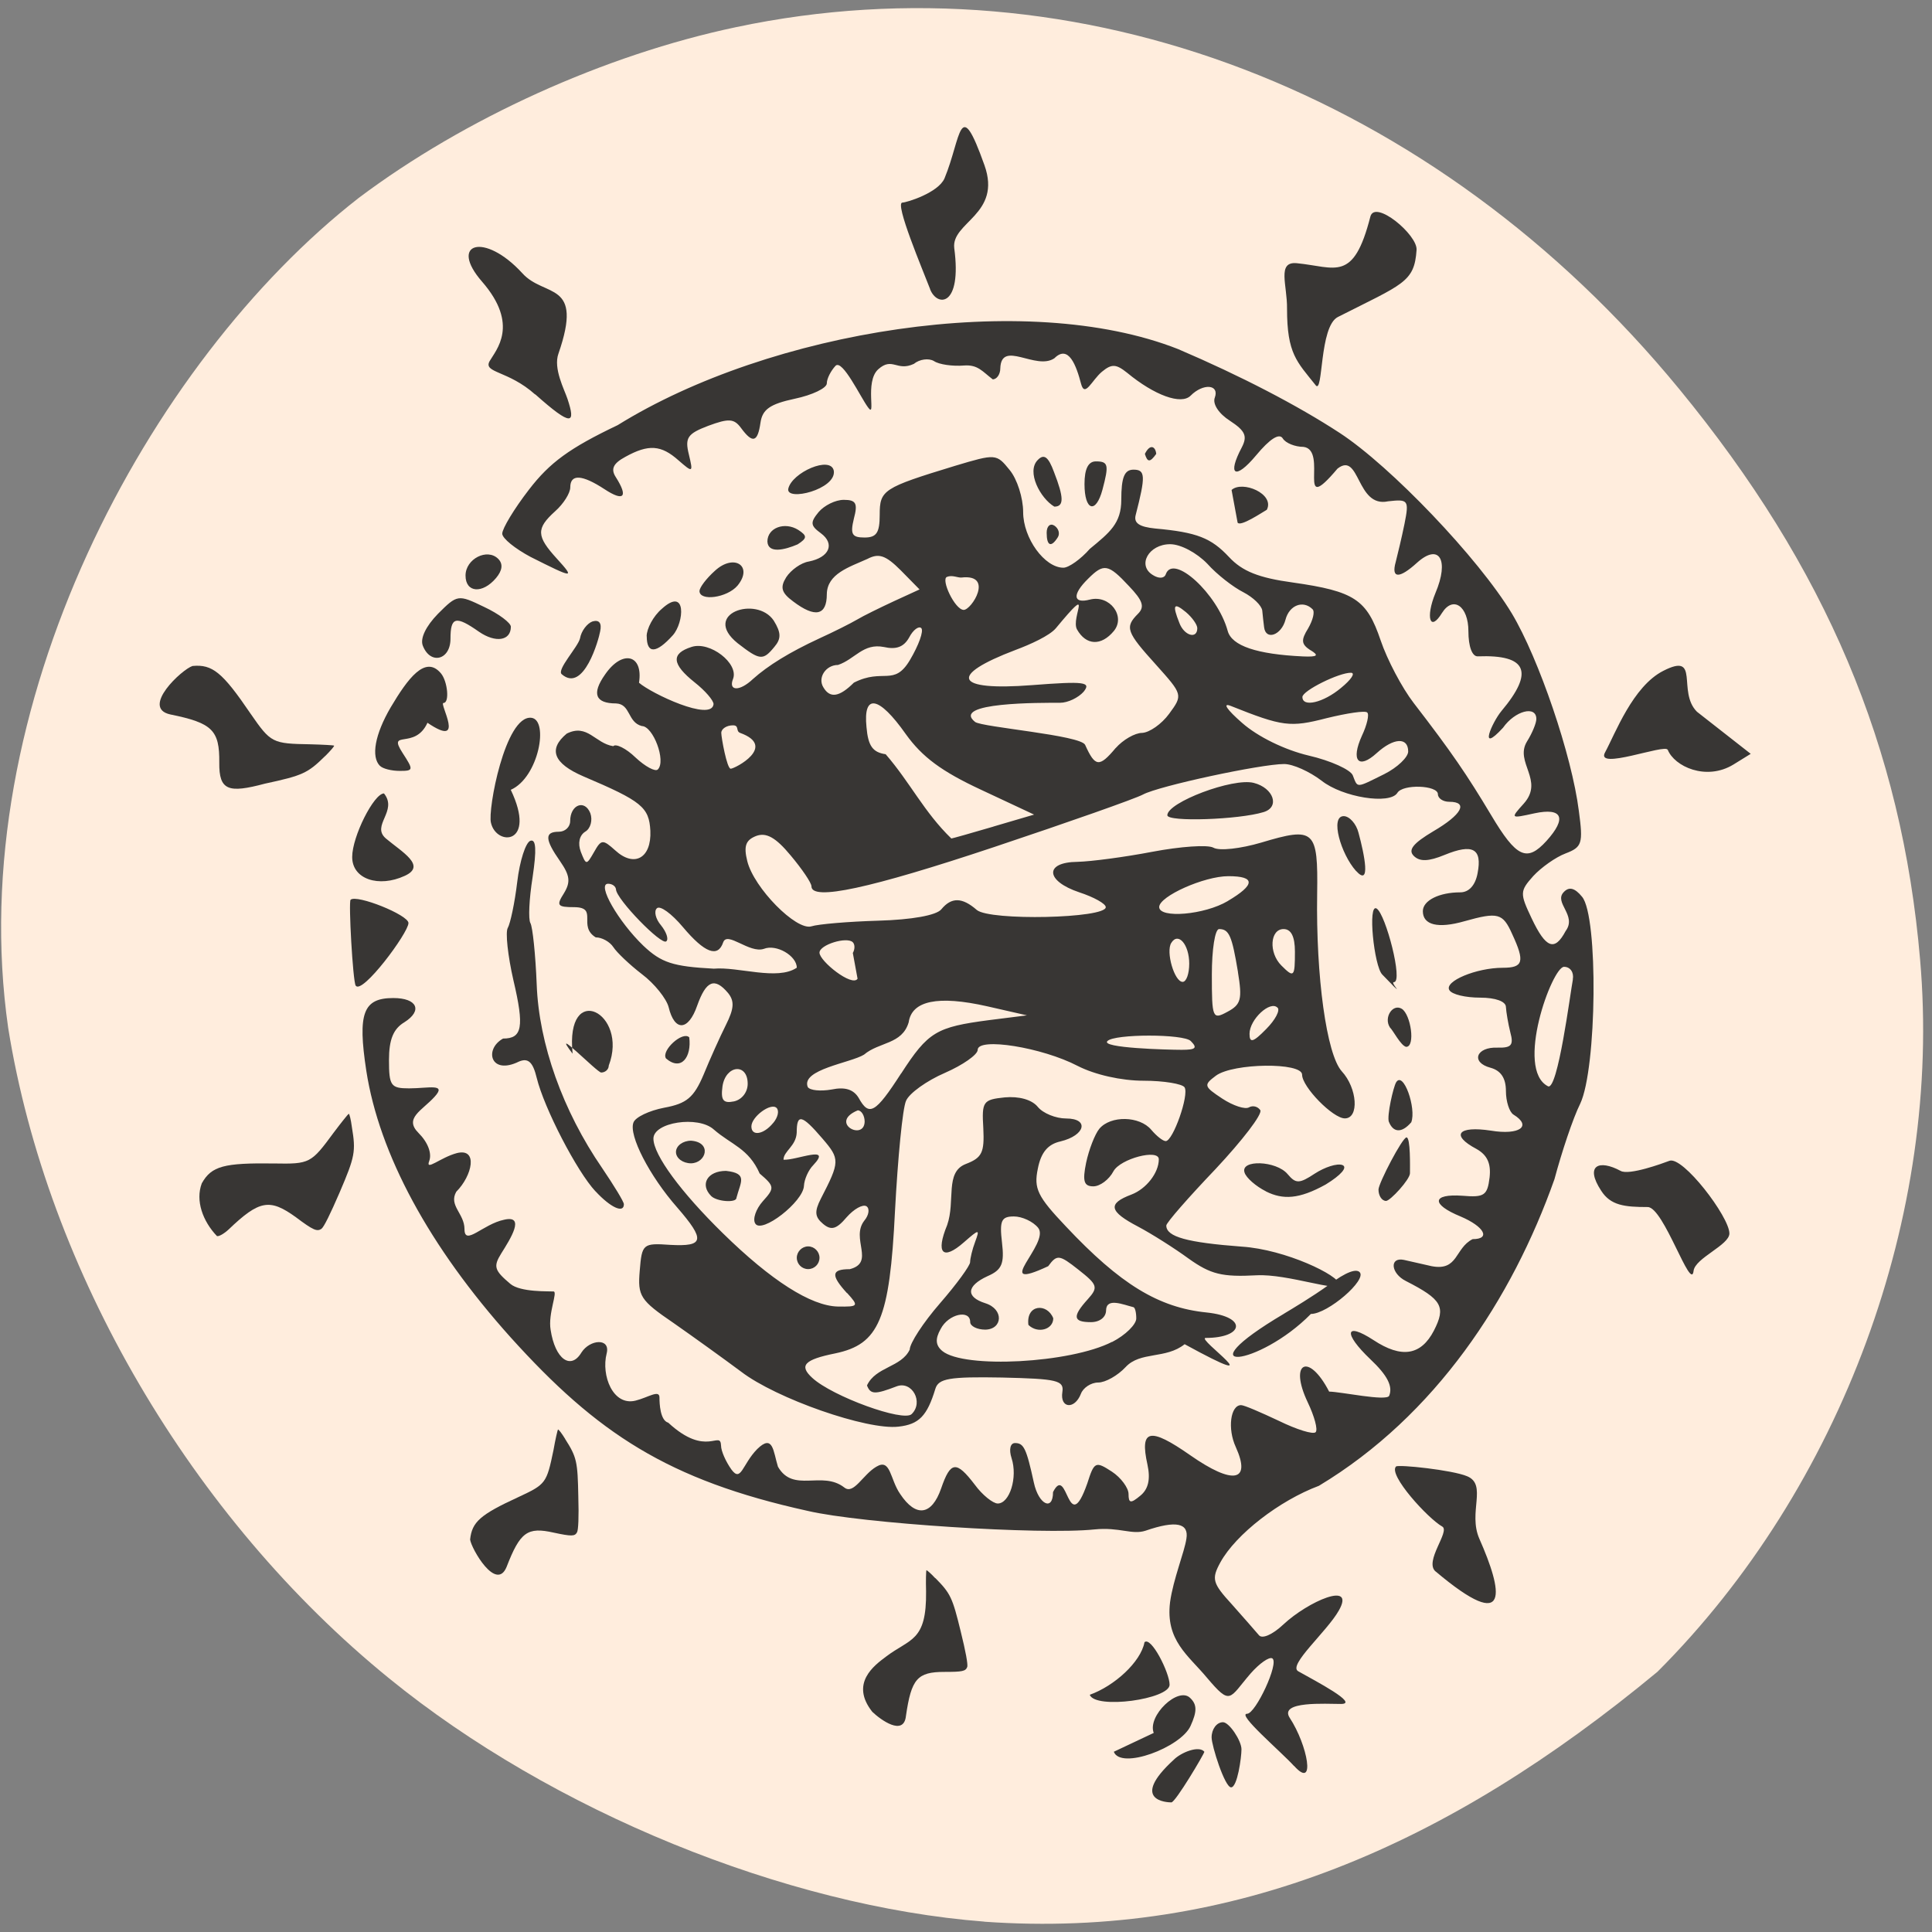 <svg xmlns="http://www.w3.org/2000/svg" viewBox="0 0 24 24"><rect x="0" y="0" width="24" height="24" fill="#808080" stroke="none"/><path d="m 12.227 23.871 c -2.473 -0.191 -5.371 -1.375 -7.391 -3.02 c -2.457 -1.996 -4.25 -5.063 -4.734 -8.08 c -0.574 -3.988 1.742 -8.277 4.355 -10.313 c 1.316 -0.988 3.055 -1.777 4.688 -2.121 c 4.246 -0.898 8.68 0.801 11.715 4.496 c 1.82 2.215 2.766 4.445 2.992 7.086 c 0.277 3.168 -0.977 6.563 -3.262 8.848 c -2.602 2.156 -5.273 3.324 -8.363 3.105" fill="#ffeddd"/><g fill="#383634"><path d="m 14.582 21.859 c 0.09 -0.09 0.313 -0.18 0.379 -0.098 c 0 0.023 -0.359 0.629 -0.41 0.629 c -0.051 0 -0.527 -0.02 0.031 -0.531 m 0.469 -0.277 c 0 -0.102 0.063 -0.188 0.141 -0.188 c 0.078 0 0.23 0.23 0.23 0.336 c 0 0.102 -0.051 0.473 -0.129 0.473 c -0.078 0 -0.242 -0.516 -0.242 -0.621 m -0.719 -0.055 c -0.082 -0.211 0.305 -0.582 0.453 -0.434 c 0.086 0.082 0.086 0.168 0.004 0.348 c -0.121 0.266 -0.867 0.547 -0.953 0.32 m 2.238 0.176 c -0.168 -0.184 -0.715 -0.648 -0.582 -0.648 c 0.105 0 0.402 -0.633 0.313 -0.688 c -0.039 -0.023 -0.16 0.063 -0.27 0.188 c -0.27 0.313 -0.242 0.406 -0.543 0.051 c -0.23 -0.277 -0.516 -0.461 -0.457 -0.938 c 0.039 -0.285 0.18 -0.625 0.203 -0.789 c 0.031 -0.191 -0.125 -0.23 -0.508 -0.098 c -0.168 0.055 -0.324 -0.047 -0.633 -0.016 c -0.668 0.07 -2.898 -0.074 -3.563 -0.23 c -1.738 -0.383 -2.617 -0.965 -3.691 -2.156 c -1.01 -1.125 -1.633 -2.277 -1.793 -3.313 c -0.109 -0.715 -0.039 -0.902 0.336 -0.902 c 0.297 0 0.367 0.156 0.137 0.301 c -0.137 0.082 -0.191 0.215 -0.191 0.469 c 0 0.32 0.023 0.352 0.25 0.352 c 0.238 0 0.473 -0.066 0.316 0.105 c -0.156 0.172 -0.383 0.266 -0.199 0.449 c 0.117 0.117 0.168 0.254 0.133 0.348 c -0.051 0.133 0.137 -0.043 0.344 -0.098 c 0.266 -0.066 0.191 0.281 -0.008 0.48 c -0.098 0.172 0.102 0.27 0.102 0.465 c 0 0.215 0.23 -0.063 0.492 -0.117 c 0.27 -0.063 0.078 0.238 -0.035 0.418 c -0.102 0.164 -0.086 0.211 0.113 0.379 c 0.125 0.105 0.477 0.09 0.535 0.094 c 0.059 0 -0.07 0.273 -0.035 0.477 c 0.055 0.363 0.25 0.504 0.383 0.281 c 0.105 -0.164 0.363 -0.184 0.313 0.012 c -0.07 0.273 0.078 0.656 0.359 0.586 c 0.156 -0.039 0.297 -0.141 0.297 -0.039 c 0 0.074 0.008 0.285 0.109 0.313 c 0.477 0.441 0.648 0.086 0.656 0.285 c 0 0.066 0.059 0.199 0.129 0.297 c 0.121 0.164 0.133 -0.063 0.32 -0.254 c 0.199 -0.195 0.199 0.031 0.258 0.219 c 0.191 0.332 0.547 0.043 0.824 0.258 c 0.117 0.094 0.23 -0.16 0.398 -0.258 c 0.18 -0.109 0.168 0.156 0.297 0.34 c 0.195 0.293 0.391 0.266 0.508 -0.07 c 0.117 -0.34 0.188 -0.348 0.418 -0.047 c 0.094 0.129 0.227 0.234 0.285 0.234 c 0.148 0 0.25 -0.324 0.172 -0.563 c -0.035 -0.109 -0.016 -0.188 0.043 -0.188 c 0.109 0 0.141 0.066 0.234 0.492 c 0.059 0.273 0.238 0.359 0.238 0.117 c 0.184 -0.363 0.18 0.59 0.426 -0.109 c 0.086 -0.27 0.102 -0.277 0.305 -0.145 c 0.113 0.074 0.207 0.203 0.207 0.277 c 0 0.117 0.027 0.121 0.145 0.023 c 0.102 -0.082 0.129 -0.207 0.09 -0.387 c -0.098 -0.441 0.027 -0.469 0.531 -0.117 c 0.531 0.371 0.762 0.332 0.566 -0.102 c -0.105 -0.227 -0.066 -0.52 0.066 -0.52 c 0.039 0 0.246 0.09 0.469 0.195 c 0.223 0.109 0.426 0.172 0.457 0.141 c 0.031 -0.031 -0.016 -0.199 -0.098 -0.371 c -0.238 -0.5 0.012 -0.625 0.266 -0.133 c 0.137 0 0.719 0.125 0.746 0.051 c 0.047 -0.117 -0.023 -0.254 -0.234 -0.453 c -0.34 -0.324 -0.316 -0.469 0.039 -0.238 c 0.348 0.23 0.59 0.191 0.75 -0.117 c 0.152 -0.297 0.102 -0.387 -0.348 -0.617 c -0.188 -0.094 -0.207 -0.301 -0.023 -0.262 c 0.051 0.012 0.207 0.047 0.344 0.078 c 0.332 0.063 0.285 -0.223 0.508 -0.336 c 0.23 0 0.145 -0.156 -0.148 -0.281 c -0.371 -0.152 -0.359 -0.285 0.023 -0.258 c 0.27 0.023 0.309 -0.004 0.336 -0.227 c 0.02 -0.176 -0.031 -0.281 -0.164 -0.355 c -0.324 -0.172 -0.227 -0.289 0.18 -0.227 c 0.355 0.059 0.516 -0.055 0.281 -0.199 c -0.051 -0.031 -0.094 -0.164 -0.094 -0.293 c 0 -0.16 -0.063 -0.254 -0.191 -0.289 c -0.25 -0.066 -0.18 -0.262 0.09 -0.25 c 0.168 0.004 0.199 -0.031 0.156 -0.188 c -0.027 -0.109 -0.051 -0.25 -0.055 -0.316 c 0 -0.07 -0.129 -0.117 -0.32 -0.117 c -0.18 0 -0.352 -0.039 -0.383 -0.094 c -0.066 -0.109 0.336 -0.277 0.664 -0.277 c 0.254 0 0.277 -0.074 0.117 -0.418 c -0.117 -0.262 -0.176 -0.277 -0.594 -0.16 c -0.328 0.094 -0.516 0.047 -0.516 -0.125 c 0 -0.133 0.203 -0.234 0.465 -0.234 c 0.109 0 0.188 -0.09 0.215 -0.238 c 0.059 -0.305 -0.059 -0.371 -0.41 -0.227 c -0.199 0.082 -0.309 0.086 -0.383 0.012 c -0.074 -0.074 -0.008 -0.156 0.242 -0.305 c 0.355 -0.207 0.441 -0.367 0.199 -0.367 c -0.078 0 -0.141 -0.043 -0.141 -0.094 c 0 -0.113 -0.438 -0.129 -0.504 -0.016 c -0.094 0.148 -0.68 0.055 -0.941 -0.152 c -0.148 -0.113 -0.355 -0.207 -0.465 -0.207 c -0.289 0 -1.559 0.273 -1.754 0.379 c -0.094 0.051 -0.926 0.344 -1.848 0.652 c -1.547 0.516 -2.27 0.672 -2.27 0.488 c 0 -0.043 -0.117 -0.215 -0.258 -0.383 c -0.188 -0.227 -0.305 -0.289 -0.43 -0.242 c -0.129 0.051 -0.156 0.125 -0.109 0.313 c 0.082 0.332 0.609 0.867 0.797 0.809 c 0.082 -0.027 0.457 -0.059 0.832 -0.07 c 0.414 -0.012 0.719 -0.066 0.781 -0.141 c 0.125 -0.152 0.258 -0.152 0.441 0.008 c 0.164 0.137 1.602 0.105 1.602 -0.035 c 0 -0.043 -0.148 -0.125 -0.328 -0.184 c -0.422 -0.141 -0.438 -0.375 -0.023 -0.379 c 0.168 -0.004 0.586 -0.059 0.93 -0.125 c 0.348 -0.066 0.688 -0.09 0.758 -0.051 c 0.074 0.043 0.34 0.012 0.594 -0.063 c 0.664 -0.199 0.707 -0.16 0.695 0.637 c -0.016 1.031 0.117 1.992 0.305 2.203 c 0.195 0.211 0.219 0.586 0.039 0.586 c -0.148 0 -0.531 -0.391 -0.531 -0.543 c 0 -0.156 -0.855 -0.145 -1.07 0.012 c -0.156 0.117 -0.152 0.133 0.078 0.285 c 0.137 0.09 0.285 0.137 0.332 0.109 c 0.047 -0.027 0.109 -0.012 0.141 0.035 c 0.027 0.051 -0.223 0.375 -0.555 0.73 c -0.336 0.352 -0.613 0.668 -0.613 0.703 c 0 0.141 0.262 0.211 0.938 0.262 c 0.543 0.035 1.211 0.359 1.211 0.469 c 0 0.105 -0.641 -0.133 -1.027 -0.113 c -0.43 0.023 -0.57 -0.012 -0.844 -0.207 c -0.176 -0.129 -0.461 -0.309 -0.629 -0.398 c -0.359 -0.188 -0.383 -0.285 -0.082 -0.398 c 0.184 -0.07 0.34 -0.27 0.34 -0.438 c 0 -0.133 -0.477 -0.008 -0.563 0.148 c -0.055 0.105 -0.168 0.188 -0.25 0.188 c -0.117 0 -0.137 -0.063 -0.09 -0.293 c 0.035 -0.164 0.109 -0.355 0.164 -0.422 c 0.141 -0.168 0.5 -0.16 0.645 0.012 c 0.066 0.078 0.145 0.141 0.18 0.141 c 0.09 0 0.293 -0.574 0.234 -0.668 c -0.027 -0.043 -0.258 -0.082 -0.508 -0.082 c -0.277 0 -0.605 -0.074 -0.82 -0.184 c -0.441 -0.23 -1.242 -0.359 -1.242 -0.199 c 0 0.059 -0.184 0.188 -0.406 0.285 c -0.227 0.098 -0.445 0.254 -0.484 0.348 c -0.043 0.094 -0.102 0.711 -0.137 1.367 c -0.066 1.352 -0.199 1.656 -0.742 1.77 c -0.387 0.078 -0.453 0.152 -0.285 0.305 c 0.25 0.23 1.133 0.551 1.234 0.449 c 0.152 -0.148 0.004 -0.418 -0.188 -0.344 c -0.266 0.102 -0.324 0.102 -0.367 -0.012 c 0.109 -0.234 0.426 -0.223 0.531 -0.445 c 0 -0.078 0.168 -0.336 0.375 -0.574 c 0.207 -0.238 0.375 -0.469 0.375 -0.512 c 0 -0.043 0.027 -0.16 0.063 -0.254 c 0.059 -0.16 0.051 -0.16 -0.141 0.008 c -0.262 0.23 -0.352 0.137 -0.207 -0.215 c 0.105 -0.301 -0.031 -0.656 0.23 -0.758 c 0.203 -0.078 0.234 -0.141 0.219 -0.445 c -0.02 -0.332 -0.004 -0.355 0.266 -0.383 c 0.176 -0.016 0.336 0.027 0.41 0.117 c 0.066 0.082 0.227 0.145 0.352 0.145 c 0.293 0 0.238 0.211 -0.07 0.285 c -0.156 0.035 -0.242 0.137 -0.281 0.34 c -0.051 0.246 -0.004 0.344 0.348 0.715 c 0.676 0.719 1.152 1.01 1.75 1.07 c 0.516 0.055 0.457 0.316 -0.012 0.316 c -0.133 0 0.902 0.715 -0.262 0.078 c -0.234 0.188 -0.551 0.086 -0.734 0.285 c -0.098 0.105 -0.25 0.191 -0.34 0.191 c -0.09 0 -0.188 0.066 -0.215 0.141 c -0.078 0.199 -0.262 0.18 -0.23 -0.023 c 0.023 -0.145 -0.066 -0.164 -0.75 -0.18 c -0.656 -0.012 -0.789 0.012 -0.828 0.141 c -0.102 0.336 -0.203 0.441 -0.457 0.469 c -0.387 0.047 -1.52 -0.348 -1.957 -0.684 c -0.215 -0.16 -0.59 -0.43 -0.836 -0.602 c -0.418 -0.285 -0.449 -0.336 -0.422 -0.652 c 0.027 -0.332 0.039 -0.344 0.379 -0.32 c 0.422 0.023 0.438 -0.059 0.086 -0.465 c -0.344 -0.391 -0.605 -0.898 -0.543 -1.055 c 0.023 -0.066 0.195 -0.148 0.383 -0.184 c 0.277 -0.051 0.367 -0.125 0.488 -0.41 c 0.078 -0.191 0.203 -0.469 0.277 -0.617 c 0.102 -0.203 0.109 -0.297 0.027 -0.398 c -0.168 -0.199 -0.273 -0.152 -0.383 0.156 c -0.109 0.316 -0.281 0.328 -0.355 0.02 c -0.027 -0.105 -0.176 -0.293 -0.332 -0.41 c -0.152 -0.117 -0.313 -0.27 -0.355 -0.336 c -0.043 -0.066 -0.141 -0.121 -0.219 -0.121 c -0.227 -0.141 0.035 -0.371 -0.262 -0.375 c -0.215 0 -0.23 -0.02 -0.133 -0.172 c 0.086 -0.141 0.074 -0.223 -0.047 -0.398 c -0.191 -0.273 -0.195 -0.367 -0.016 -0.367 c 0.078 0 0.141 -0.059 0.141 -0.133 c 0 -0.203 0.18 -0.273 0.25 -0.098 c 0.031 0.086 0.004 0.191 -0.063 0.23 c -0.074 0.047 -0.094 0.145 -0.055 0.25 c 0.066 0.168 0.07 0.168 0.164 0.004 c 0.09 -0.16 0.109 -0.16 0.262 -0.023 c 0.238 0.219 0.453 0.098 0.438 -0.242 c -0.016 -0.293 -0.105 -0.367 -0.832 -0.676 c -0.371 -0.16 -0.441 -0.336 -0.207 -0.531 c 0.258 -0.129 0.352 0.121 0.578 0.156 c 0.031 -0.035 0.16 0.027 0.277 0.141 c 0.121 0.113 0.246 0.18 0.277 0.148 c 0.105 -0.105 -0.059 -0.539 -0.199 -0.539 c -0.18 -0.047 -0.137 -0.273 -0.32 -0.281 c -0.258 0 -0.305 -0.121 -0.137 -0.359 c 0.215 -0.313 0.477 -0.25 0.422 0.102 c 0.152 0.133 0.902 0.488 0.926 0.266 c 0 -0.047 -0.105 -0.168 -0.234 -0.27 c -0.285 -0.227 -0.297 -0.359 -0.039 -0.441 c 0.227 -0.074 0.586 0.203 0.516 0.395 c -0.063 0.156 0.082 0.16 0.246 0.004 c 0.188 -0.168 0.453 -0.332 0.824 -0.504 c 0.18 -0.082 0.391 -0.188 0.469 -0.234 c 0.078 -0.047 0.285 -0.148 0.461 -0.23 l 0.316 -0.145 l -0.234 -0.238 c -0.188 -0.188 -0.273 -0.215 -0.414 -0.141 c -0.227 0.102 -0.5 0.184 -0.504 0.438 c 0 0.266 -0.145 0.297 -0.418 0.09 c -0.148 -0.109 -0.164 -0.176 -0.086 -0.301 c 0.059 -0.09 0.184 -0.18 0.281 -0.195 c 0.254 -0.051 0.328 -0.219 0.148 -0.352 c -0.129 -0.094 -0.133 -0.133 -0.027 -0.262 c 0.07 -0.082 0.207 -0.152 0.313 -0.152 c 0.152 0 0.176 0.043 0.125 0.234 c -0.047 0.195 -0.023 0.234 0.133 0.234 c 0.148 0 0.188 -0.059 0.188 -0.281 c 0 -0.309 0.039 -0.336 0.934 -0.609 c 0.508 -0.152 0.516 -0.152 0.68 0.051 c 0.094 0.113 0.168 0.348 0.168 0.523 c 0 0.324 0.266 0.691 0.5 0.691 c 0.066 0 0.215 -0.105 0.328 -0.234 c 0.246 -0.203 0.391 -0.316 0.391 -0.609 c 0 -0.281 0.039 -0.375 0.152 -0.375 c 0.148 0 0.152 0.078 0.027 0.563 c -0.027 0.102 0.047 0.148 0.242 0.168 c 0.52 0.047 0.695 0.117 0.918 0.355 c 0.164 0.176 0.367 0.258 0.793 0.316 c 0.766 0.109 0.918 0.211 1.09 0.719 c 0.082 0.242 0.266 0.59 0.41 0.777 c 0.473 0.613 0.664 0.895 0.961 1.391 c 0.316 0.531 0.445 0.59 0.688 0.324 c 0.258 -0.285 0.199 -0.418 -0.148 -0.344 c -0.301 0.066 -0.301 0.066 -0.133 -0.121 c 0.258 -0.289 -0.117 -0.512 0.039 -0.77 c 0.066 -0.105 0.117 -0.23 0.117 -0.281 c 0 -0.172 -0.266 -0.102 -0.414 0.109 c -0.313 0.34 -0.137 -0.066 -0.02 -0.207 c 0.41 -0.488 0.32 -0.703 -0.293 -0.68 c -0.07 0.004 -0.117 -0.121 -0.117 -0.312 c 0 -0.313 -0.191 -0.445 -0.328 -0.227 c -0.148 0.242 -0.207 0.059 -0.082 -0.246 c 0.176 -0.414 0.047 -0.625 -0.227 -0.379 c -0.223 0.203 -0.324 0.199 -0.266 -0.008 c 0.023 -0.09 0.074 -0.301 0.109 -0.473 c 0.059 -0.297 0.047 -0.309 -0.203 -0.281 c -0.398 0.086 -0.348 -0.625 -0.629 -0.406 c -0.527 0.625 -0.109 -0.23 -0.422 -0.27 c -0.105 0 -0.223 -0.047 -0.258 -0.105 c -0.043 -0.07 -0.16 0.004 -0.332 0.211 c -0.258 0.309 -0.363 0.25 -0.176 -0.102 c 0.07 -0.137 0.043 -0.203 -0.148 -0.328 c -0.141 -0.09 -0.219 -0.211 -0.188 -0.289 c 0.059 -0.164 -0.145 -0.18 -0.301 -0.023 c -0.117 0.117 -0.449 -0.004 -0.789 -0.285 c -0.137 -0.109 -0.191 -0.113 -0.313 -0.012 c -0.125 0.105 -0.211 0.324 -0.258 0.152 c -0.059 -0.227 -0.156 -0.496 -0.332 -0.32 c -0.23 0.156 -0.66 -0.234 -0.672 0.125 c 0 0.074 -0.043 0.137 -0.094 0.137 c -0.129 -0.098 -0.184 -0.184 -0.355 -0.172 c -0.141 0.012 -0.313 -0.012 -0.375 -0.055 c -0.066 -0.039 -0.18 -0.023 -0.25 0.035 c -0.211 0.098 -0.266 -0.09 -0.441 0.066 c -0.176 0.156 -0.02 0.625 -0.129 0.473 c -0.09 -0.121 -0.316 -0.598 -0.402 -0.516 c -0.059 0.063 -0.109 0.16 -0.109 0.219 c 0 0.059 -0.18 0.145 -0.398 0.191 c -0.309 0.066 -0.402 0.133 -0.426 0.297 c -0.035 0.246 -0.098 0.262 -0.242 0.066 c -0.086 -0.117 -0.152 -0.121 -0.406 -0.027 c -0.258 0.098 -0.293 0.148 -0.242 0.355 c 0.055 0.23 0.051 0.23 -0.129 0.074 c -0.215 -0.191 -0.371 -0.203 -0.66 -0.043 c -0.152 0.082 -0.184 0.152 -0.117 0.254 c 0.156 0.246 0.098 0.305 -0.141 0.148 c -0.281 -0.184 -0.426 -0.191 -0.426 -0.023 c 0 0.07 -0.082 0.203 -0.188 0.297 c -0.238 0.215 -0.234 0.309 0.023 0.59 c 0.227 0.25 0.207 0.246 -0.328 -0.023 c -0.191 -0.102 -0.352 -0.23 -0.352 -0.289 c 0 -0.063 0.148 -0.309 0.332 -0.547 c 0.258 -0.336 0.504 -0.516 1.102 -0.801 c 1.895 -1.176 5.074 -1.688 6.961 -0.945 c 0.777 0.332 1.484 0.699 2.01 1.043 c 0.633 0.414 1.723 1.555 2.137 2.242 c 0.336 0.562 0.746 1.766 0.832 2.453 c 0.055 0.406 0.039 0.449 -0.164 0.527 c -0.125 0.047 -0.305 0.176 -0.402 0.281 c -0.168 0.188 -0.168 0.215 -0.02 0.527 c 0.176 0.371 0.285 0.414 0.422 0.156 c 0.145 -0.195 -0.152 -0.352 -0.023 -0.484 c 0.066 -0.07 0.137 -0.051 0.227 0.059 c 0.203 0.242 0.184 2.133 -0.023 2.57 c -0.09 0.18 -0.23 0.602 -0.32 0.938 c -0.527 1.488 -1.477 2.937 -2.926 3.809 c -0.492 0.184 -1.031 0.602 -1.223 0.949 c -0.113 0.207 -0.102 0.258 0.141 0.523 c 0.145 0.164 0.297 0.336 0.336 0.383 c 0.039 0.051 0.168 -0.004 0.305 -0.133 c 0.305 -0.285 0.902 -0.547 0.688 -0.172 c -0.148 0.262 -0.637 0.68 -0.504 0.754 c 0.215 0.121 0.762 0.406 0.531 0.406 c -0.188 0 -0.773 -0.039 -0.637 0.172 c 0.223 0.34 0.328 0.902 0.055 0.598 m -2.262 -5.266 c 0.168 -0.086 0.301 -0.219 0.301 -0.293 c 0 -0.078 -0.016 -0.141 -0.039 -0.141 c -0.125 -0.031 -0.332 -0.121 -0.336 0.039 c 0 0.086 -0.078 0.148 -0.188 0.148 c -0.223 0 -0.234 -0.07 -0.039 -0.285 c 0.133 -0.148 0.121 -0.18 -0.117 -0.367 c -0.238 -0.188 -0.266 -0.191 -0.375 -0.043 c -0.73 0.34 0.031 -0.285 -0.125 -0.477 c -0.063 -0.078 -0.199 -0.141 -0.301 -0.141 c -0.156 0 -0.18 0.051 -0.148 0.324 c 0.031 0.262 0 0.34 -0.18 0.418 c -0.262 0.121 -0.273 0.258 -0.027 0.336 c 0.234 0.074 0.215 0.324 0 0.328 c -0.102 0 -0.188 -0.043 -0.188 -0.094 c 0 -0.16 -0.27 -0.102 -0.367 0.086 c -0.07 0.125 -0.063 0.203 0.02 0.273 c 0.27 0.223 1.594 0.152 2.109 -0.113 m -1.039 -0.211 c -0.031 -0.258 0.234 -0.273 0.309 -0.082 c 0 0.141 -0.195 0.195 -0.309 0.082 m -2.254 -0.395 c -0.203 -0.223 -0.195 -0.297 0.035 -0.297 c 0.32 -0.082 0.008 -0.379 0.18 -0.602 c 0.059 -0.07 0.07 -0.152 0.027 -0.18 c -0.047 -0.027 -0.156 0.035 -0.246 0.137 c -0.125 0.148 -0.191 0.168 -0.293 0.082 c -0.102 -0.086 -0.109 -0.152 -0.027 -0.313 c 0.238 -0.461 0.238 -0.492 0.02 -0.746 c -0.258 -0.301 -0.32 -0.313 -0.32 -0.074 c -0.008 0.168 -0.164 0.23 -0.164 0.336 c 0.152 0.012 0.613 -0.191 0.371 0.066 c -0.063 0.063 -0.113 0.18 -0.117 0.258 c -0.008 0.199 -0.527 0.602 -0.605 0.469 c -0.035 -0.055 0.008 -0.18 0.094 -0.277 c 0.148 -0.164 0.148 -0.184 -0.039 -0.344 c -0.137 -0.313 -0.355 -0.359 -0.57 -0.547 c -0.195 -0.176 -0.75 -0.09 -0.75 0.113 c 0 0.203 0.344 0.668 0.863 1.176 c 0.602 0.59 1.094 0.902 1.426 0.91 c 0.258 0.004 0.266 -0.004 0.117 -0.168 m -0.625 -0.438 c 0 -0.074 0.063 -0.141 0.141 -0.141 c 0.078 0 0.141 0.066 0.141 0.141 c 0 0.078 -0.063 0.141 -0.141 0.141 c -0.078 0 -0.141 -0.063 -0.141 -0.141 m -1.063 -0.766 c -0.145 -0.145 -0.047 -0.313 0.184 -0.313 c 0.277 0.031 0.18 0.137 0.129 0.336 c 0 0.063 -0.242 0.047 -0.313 -0.023 m -0.438 -0.547 c 0 -0.078 0.086 -0.141 0.188 -0.141 c 0.262 0.02 0.188 0.277 0 0.281 c -0.102 0 -0.188 -0.063 -0.188 -0.141 m 1.207 -0.359 c 0.059 -0.07 0.078 -0.152 0.043 -0.188 c -0.07 -0.07 -0.313 0.109 -0.313 0.23 c 0 0.125 0.152 0.102 0.27 -0.043 m 1.137 -0.016 c 0 -0.074 -0.039 -0.141 -0.086 -0.141 c -0.363 0.152 0.078 0.387 0.086 0.141 m 0.453 -0.598 c 0.336 -0.52 0.438 -0.578 1.094 -0.664 l 0.469 -0.059 l -0.496 -0.113 c -0.609 -0.137 -0.934 -0.07 -0.973 0.199 c -0.082 0.277 -0.367 0.242 -0.555 0.402 c -0.164 0.102 -0.785 0.184 -0.699 0.402 c 0.027 0.043 0.16 0.055 0.297 0.031 c 0.168 -0.035 0.273 0 0.336 0.105 c 0.129 0.234 0.207 0.191 0.527 -0.305 m -1.906 0.129 c 0 -0.262 -0.273 -0.234 -0.313 0.031 c -0.023 0.172 0.008 0.215 0.141 0.188 c 0.098 -0.02 0.172 -0.113 0.172 -0.219 m 5.504 -0.531 c -0.086 -0.09 -0.949 -0.09 -1.035 0 c -0.09 0.086 0.746 0.109 0.922 0.109 c 0.176 0 0.199 -0.023 0.113 -0.109 m 1.078 -0.414 c -0.09 -0.094 -0.348 0.145 -0.348 0.324 c 0 0.117 0.043 0.109 0.207 -0.059 c 0.113 -0.113 0.176 -0.234 0.141 -0.266 m -0.492 -0.445 c -0.074 -0.445 -0.109 -0.531 -0.234 -0.531 c -0.051 0 -0.09 0.254 -0.09 0.566 c 0 0.543 0.008 0.563 0.195 0.461 c 0.168 -0.09 0.184 -0.156 0.129 -0.492 m 4.16 0.09 c 0.016 -0.086 -0.031 -0.156 -0.109 -0.156 c -0.148 0 -0.613 1.273 -0.199 1.484 c 0.121 0.059 0.277 -1.16 0.309 -1.328 m -4.766 -0.195 c 0 -0.238 -0.137 -0.398 -0.223 -0.258 c -0.07 0.109 0.039 0.484 0.141 0.484 c 0.047 0 0.082 -0.102 0.082 -0.227 m -4.875 0.051 c 0 -0.148 -0.254 -0.297 -0.41 -0.234 c -0.18 0.059 -0.453 -0.223 -0.504 -0.082 c -0.066 0.195 -0.23 0.133 -0.5 -0.188 c -0.141 -0.168 -0.285 -0.273 -0.324 -0.234 c -0.039 0.035 -0.016 0.133 0.051 0.211 c 0.066 0.082 0.098 0.172 0.066 0.199 c -0.055 0.059 -0.621 -0.523 -0.625 -0.645 c -0.004 -0.039 -0.047 -0.07 -0.098 -0.07 c -0.145 0 0.129 0.473 0.438 0.77 c 0.223 0.211 0.367 0.258 0.875 0.285 c 0.305 -0.027 0.789 0.152 1.031 -0.012 m 6.188 -0.199 c 0 -0.188 -0.047 -0.281 -0.141 -0.281 c -0.168 0 -0.188 0.293 -0.027 0.453 c 0.156 0.156 0.168 0.145 0.168 -0.172 m -5.492 0.016 c 0.027 -0.047 0.027 -0.105 0 -0.133 c -0.074 -0.074 -0.414 0.031 -0.414 0.129 c 0 0.105 0.406 0.43 0.473 0.324 m 4.598 -0.965 c 0.344 -0.203 0.348 -0.309 0.008 -0.309 c -0.301 0 -0.859 0.25 -0.859 0.383 c 0 0.145 0.563 0.098 0.852 -0.074 m -2.91 -0.926 l 0.504 -0.148 l -0.66 -0.309 c -0.488 -0.227 -0.73 -0.406 -0.934 -0.691 c -0.336 -0.477 -0.531 -0.508 -0.488 -0.086 c 0.02 0.234 0.078 0.313 0.238 0.336 c 0.305 0.352 0.477 0.719 0.816 1.047 c 0.008 0 0.246 -0.066 0.523 -0.148 m 4.855 -0.652 c 0.164 -0.082 0.297 -0.211 0.297 -0.281 c 0 -0.18 -0.18 -0.172 -0.391 0.02 c -0.227 0.207 -0.324 0.094 -0.184 -0.215 c 0.063 -0.133 0.094 -0.266 0.066 -0.289 c -0.023 -0.027 -0.25 0.008 -0.504 0.07 c -0.453 0.117 -0.547 0.105 -1.191 -0.152 c -0.109 -0.043 -0.047 0.047 0.141 0.211 c 0.195 0.172 0.531 0.336 0.828 0.406 c 0.273 0.063 0.52 0.176 0.547 0.246 c 0.063 0.16 0.035 0.16 0.391 -0.016 m -3.336 -0.324 c 0.09 -0.102 0.238 -0.188 0.328 -0.188 c 0.09 -0.004 0.242 -0.109 0.336 -0.238 c 0.172 -0.234 0.168 -0.238 -0.164 -0.609 c -0.367 -0.406 -0.391 -0.465 -0.223 -0.633 c 0.086 -0.086 0.059 -0.164 -0.113 -0.344 c -0.258 -0.277 -0.313 -0.285 -0.508 -0.09 c -0.199 0.195 -0.188 0.313 0.023 0.258 c 0.246 -0.063 0.449 0.207 0.297 0.391 c -0.156 0.188 -0.344 0.18 -0.457 -0.02 c -0.082 -0.148 0.227 -0.605 -0.262 -0.016 c -0.078 0.094 -0.32 0.203 -0.5 0.27 c -0.844 0.32 -0.758 0.512 0.199 0.438 c 0.66 -0.051 0.742 -0.039 0.645 0.082 c -0.066 0.074 -0.195 0.137 -0.293 0.137 c -0.234 0 -1.363 -0.008 -1.055 0.238 c 0.09 0.066 1.313 0.164 1.367 0.285 c 0.125 0.277 0.176 0.281 0.379 0.039 m -4.664 -0.188 c -0.059 -0.02 -0.008 -0.094 -0.09 -0.094 c -0.078 0 -0.145 0.043 -0.145 0.094 c 0 0.055 0.07 0.445 0.117 0.445 c 0.051 0 0.582 -0.277 0.117 -0.445 m 7.465 -0.559 c 0.125 -0.102 0.18 -0.184 0.125 -0.188 c -0.148 -0.004 -0.605 0.223 -0.605 0.301 c 0 0.133 0.262 0.07 0.48 -0.113 m -6.05 -0.066 c 0.363 -0.184 0.496 0.055 0.695 -0.281 c 0.109 -0.184 0.172 -0.359 0.141 -0.395 c -0.031 -0.031 -0.102 0.02 -0.152 0.117 c -0.066 0.117 -0.16 0.152 -0.313 0.117 c -0.258 -0.051 -0.359 0.152 -0.57 0.223 c -0.152 0 -0.258 0.16 -0.18 0.281 c 0.082 0.137 0.199 0.117 0.379 -0.063 m 5.668 -0.402 c -0.113 -0.074 -0.117 -0.125 -0.027 -0.27 c 0.059 -0.102 0.086 -0.207 0.055 -0.238 c -0.117 -0.117 -0.289 -0.051 -0.336 0.129 c -0.051 0.195 -0.246 0.262 -0.266 0.094 c -0.008 -0.051 -0.016 -0.145 -0.023 -0.207 c -0.008 -0.063 -0.113 -0.164 -0.234 -0.227 c -0.125 -0.063 -0.328 -0.219 -0.449 -0.355 c -0.129 -0.133 -0.328 -0.242 -0.461 -0.242 c -0.266 0 -0.414 0.262 -0.215 0.383 c 0.074 0.047 0.141 0.043 0.16 -0.008 c 0.09 -0.266 0.645 0.242 0.77 0.703 c 0.051 0.184 0.359 0.289 0.934 0.316 c 0.184 0.008 0.203 -0.012 0.094 -0.078 m -1.406 -0.273 c 0 -0.043 -0.063 -0.133 -0.141 -0.199 c -0.152 -0.125 -0.172 -0.094 -0.082 0.133 c 0.059 0.16 0.223 0.207 0.223 0.066 m -2.93 -0.629 c -0.047 0.004 -0.113 -0.035 -0.18 -0.008 c -0.078 0.031 0.098 0.406 0.207 0.41 c 0.098 0.004 0.383 -0.449 -0.027 -0.402 m 2.273 13.227 c 0.082 -0.082 0.313 0.379 0.313 0.527 c 0 0.18 -0.922 0.309 -0.992 0.125 c 0.305 -0.109 0.633 -0.406 0.68 -0.652 m 3.617 -0.879 c -0.148 -0.125 0.184 -0.5 0.082 -0.559 c -0.176 -0.098 -0.676 -0.645 -0.574 -0.746 c 0.027 -0.027 0.699 0.043 0.883 0.121 c 0.254 0.105 0.008 0.449 0.152 0.777 c 0.285 0.645 0.402 1.203 -0.543 0.406 m -1.883 -3.203 c 0.105 -0.063 0.352 -0.211 0.543 -0.348 c 0.242 -0.184 0.355 -0.207 0.395 -0.168 c 0.098 0.094 -0.395 0.52 -0.605 0.52 c -0.648 0.66 -1.625 0.762 -0.332 -0.004 m 5.086 -0.531 c -0.031 0.27 -0.371 -0.793 -0.57 -0.793 c -0.289 0 -0.461 -0.02 -0.578 -0.203 c -0.207 -0.316 -0.027 -0.391 0.242 -0.246 c 0.105 0.059 0.523 -0.094 0.605 -0.125 c 0.164 -0.066 0.746 0.695 0.746 0.902 c 0 0.145 -0.426 0.305 -0.445 0.465 m -13.641 -0.988 c -0.23 -0.246 -0.637 -1.031 -0.73 -1.41 c -0.047 -0.195 -0.105 -0.25 -0.219 -0.203 c -0.355 0.176 -0.438 -0.152 -0.199 -0.285 c 0.238 0 0.266 -0.141 0.129 -0.723 c -0.07 -0.305 -0.102 -0.602 -0.07 -0.652 c 0.031 -0.055 0.086 -0.309 0.117 -0.57 c 0.031 -0.262 0.105 -0.492 0.164 -0.512 c 0.07 -0.023 0.078 0.109 0.027 0.453 c -0.043 0.27 -0.055 0.523 -0.027 0.57 c 0.027 0.047 0.063 0.387 0.078 0.762 c 0.027 0.738 0.324 1.57 0.813 2.281 c 0.148 0.219 0.27 0.418 0.27 0.449 c 0 0.117 -0.164 0.043 -0.352 -0.16 m 8.328 0 c -0.125 -0.063 -0.246 -0.168 -0.266 -0.234 c -0.055 -0.164 0.395 -0.148 0.535 0.02 c 0.102 0.121 0.145 0.121 0.34 -0.008 c 0.121 -0.078 0.273 -0.129 0.34 -0.105 c 0.07 0.027 -0.016 0.125 -0.207 0.242 c -0.332 0.184 -0.531 0.191 -0.742 0.086 m 1.398 -0.023 c 0 -0.078 0.297 -0.648 0.348 -0.648 c 0.051 0 0.043 0.367 0.043 0.445 c 0 0.078 -0.246 0.344 -0.297 0.344 c -0.051 0 -0.094 -0.063 -0.094 -0.141 m 0.129 -0.84 c -0.027 -0.074 0.055 -0.434 0.09 -0.492 c 0.09 -0.148 0.254 0.324 0.188 0.496 c -0.125 0.145 -0.227 0.121 -0.277 -0.004 m -10.141 -0.848 c -0.094 -0.914 0.699 -0.508 0.449 0.148 c 0 0.047 -0.043 0.086 -0.094 0.086 c -0.051 0 -0.648 -0.617 -0.355 -0.234 m 1.16 0.059 c -0.063 -0.098 0.207 -0.344 0.289 -0.262 c 0.031 0.242 -0.098 0.426 -0.289 0.262 m 8.992 -0.387 c -0.078 -0.121 0.035 -0.297 0.148 -0.23 c 0.113 0.07 0.172 0.473 0.055 0.473 c -0.066 -0.012 -0.164 -0.207 -0.203 -0.242 m -0.094 -0.656 c -0.102 -0.102 -0.184 -0.891 -0.07 -0.82 c 0.113 0.07 0.332 0.914 0.215 0.914 c -0.047 0 0.102 0.152 0 0.055 m -12.898 -0.012 c -0.035 -0.059 -0.09 -1.039 -0.063 -1.066 c 0.074 -0.07 0.719 0.188 0.719 0.289 c 0 0.121 -0.578 0.898 -0.656 0.777 m -0.043 -1.598 c 0 -0.254 0.27 -0.789 0.395 -0.789 c 0.176 0.219 -0.164 0.398 0.023 0.559 c 0.199 0.168 0.512 0.34 0.234 0.465 c -0.32 0.148 -0.652 0.043 -0.652 -0.234 m 12.469 0.172 c -0.188 -0.211 -0.324 -0.68 -0.152 -0.68 c 0.07 0 0.156 0.094 0.184 0.207 c 0.074 0.273 0.156 0.68 -0.031 0.473 m -2.344 -0.691 c 0 -0.16 0.816 -0.469 1.074 -0.402 c 0.246 0.063 0.328 0.301 0.121 0.363 c -0.305 0.094 -1.195 0.125 -1.195 0.039 m -8.402 0.094 c -0.043 -0.156 0.176 -1.336 0.5 -1.305 c 0.223 0.023 0.094 0.742 -0.254 0.895 c 0.328 0.688 -0.18 0.703 -0.246 0.41 m -1.379 -0.707 c -0.113 -0.113 -0.063 -0.391 0.133 -0.727 c 0.211 -0.355 0.43 -0.656 0.625 -0.422 c 0.082 0.098 0.109 0.367 0.031 0.367 c -0.059 0 0.289 0.578 -0.199 0.246 c -0.156 0.344 -0.504 0.074 -0.309 0.375 c 0.137 0.211 0.137 0.223 -0.035 0.223 c -0.102 0 -0.211 -0.027 -0.246 -0.063 m 15.996 -0.199 c -0.027 -0.078 -0.906 0.262 -0.777 0.031 c 0.125 -0.23 0.344 -0.82 0.723 -1.012 c 0.465 -0.238 0.168 0.258 0.418 0.508 l 0.668 0.523 l -0.215 0.133 c -0.34 0.207 -0.734 0.023 -0.816 -0.184 m -15.465 -1.293 c -0.035 -0.09 0.039 -0.242 0.188 -0.395 c 0.242 -0.242 0.25 -0.242 0.574 -0.086 c 0.184 0.086 0.332 0.199 0.332 0.246 c 0 0.176 -0.191 0.203 -0.395 0.063 c -0.289 -0.203 -0.355 -0.188 -0.355 0.086 c 0 0.266 -0.25 0.328 -0.344 0.086 m 3.91 -0.031 c -0.453 -0.367 0.238 -0.594 0.449 -0.281 c 0.094 0.152 0.094 0.227 0.008 0.328 c -0.141 0.172 -0.18 0.168 -0.457 -0.047 m -1.957 -0.059 c 0.016 -0.094 0.09 -0.188 0.156 -0.211 c 0.082 -0.023 0.117 0.02 0.094 0.125 c -0.016 0.094 -0.203 0.77 -0.477 0.531 c -0.066 -0.055 0.203 -0.34 0.227 -0.445 m 0.828 -0.027 c 0 -0.094 0.082 -0.25 0.188 -0.34 c 0.313 -0.285 0.277 0.172 0.137 0.328 c -0.207 0.23 -0.324 0.234 -0.324 0.012 m 0.656 -0.563 c 0 -0.043 0.086 -0.156 0.191 -0.25 c 0.238 -0.219 0.48 -0.059 0.281 0.184 c -0.129 0.152 -0.473 0.199 -0.473 0.066 m -2.906 -0.191 c 0 -0.207 0.27 -0.344 0.406 -0.207 c 0.063 0.063 0.051 0.145 -0.027 0.238 c -0.168 0.199 -0.379 0.184 -0.379 -0.031 m 3.75 -0.422 c 0 -0.172 0.215 -0.25 0.383 -0.145 c 0.113 0.074 0.113 0.102 -0.008 0.18 c -0.164 0.07 -0.367 0.117 -0.375 -0.035 m 3.469 -0.109 c 0 -0.082 0.043 -0.121 0.094 -0.09 c 0.055 0.035 0.074 0.102 0.043 0.148 c -0.082 0.129 -0.137 0.105 -0.137 -0.059 m 2.297 -0.531 c 0.133 -0.121 0.539 0.047 0.438 0.246 c -0.055 0.031 -0.328 0.215 -0.363 0.16 m -2.484 -0.777 c 0.078 -0.082 0.133 -0.043 0.203 0.148 c 0.125 0.32 0.125 0.43 0.004 0.43 c -0.176 -0.105 -0.348 -0.434 -0.207 -0.578 m 0.582 0.297 c 0 -0.188 0.047 -0.281 0.141 -0.281 c 0.156 0 0.164 0.043 0.082 0.352 c -0.082 0.305 -0.223 0.262 -0.223 -0.07 m -3.68 0.059 c 0.043 -0.203 0.531 -0.418 0.566 -0.223 c 0.031 0.23 -0.594 0.383 -0.566 0.223 m 4.43 -0.434 c 0.066 -0.133 0.133 -0.09 0.141 0 c -0.078 0.109 -0.109 0.105 -0.141 0 m -7.574 -0.738 c -0.336 -0.301 -0.648 -0.266 -0.566 -0.414 c 0.078 -0.137 0.375 -0.449 -0.094 -0.988 c -0.418 -0.48 0.027 -0.621 0.5 -0.105 c 0.277 0.309 0.766 0.086 0.449 1 c -0.066 0.184 0.074 0.445 0.113 0.563 c 0.102 0.309 0.059 0.352 -0.402 -0.059 m 9.695 -0.113 c -0.234 -0.293 -0.355 -0.391 -0.355 -0.949 c 0.004 -0.293 -0.129 -0.59 0.121 -0.566 c 0.484 0.047 0.703 0.246 0.914 -0.578 c 0.055 -0.219 0.59 0.227 0.574 0.414 c -0.027 0.402 -0.168 0.422 -0.977 0.832 c -0.234 0.117 -0.18 0.969 -0.277 0.848 m -4.789 -1.195 c -0.09 -0.234 -0.445 -1.074 -0.344 -1.074 c 0.051 0 0.445 -0.121 0.523 -0.301 c 0.211 -0.508 0.18 -1.051 0.496 -0.164 c 0.219 0.613 -0.414 0.707 -0.375 1.031 c 0.098 0.734 -0.215 0.734 -0.301 0.508"/><path d="m 4.04 9.391 c -0.219 0.215 -0.277 0.242 -0.75 0.344 c -0.453 0.121 -0.57 0.086 -0.566 -0.262 c 0.004 -0.402 -0.086 -0.492 -0.609 -0.598 c -0.371 -0.082 0.148 -0.563 0.277 -0.602 c 0.246 -0.023 0.371 0.078 0.719 0.59 c 0.254 0.367 0.27 0.375 0.746 0.383 c 0.156 0.004 0.289 0.012 0.293 0.016 c 0.008 0.004 -0.043 0.063 -0.109 0.129"/><path d="m 4.371 14 c 0.051 0.305 0.039 0.367 -0.152 0.813 c -0.117 0.27 -0.195 0.43 -0.227 0.453 c -0.055 0.035 -0.102 0.016 -0.316 -0.145 c -0.324 -0.234 -0.453 -0.215 -0.836 0.152 c -0.055 0.051 -0.121 0.09 -0.145 0.082 c -0.176 -0.184 -0.27 -0.441 -0.188 -0.656 c 0.121 -0.215 0.277 -0.254 0.895 -0.246 c 0.449 0.008 0.461 0 0.746 -0.387 c 0.094 -0.125 0.176 -0.227 0.184 -0.23 c 0.008 -0.004 0.027 0.07 0.039 0.164"/><path d="m 7.02 17.875 c 0.145 0.227 0.156 0.281 0.164 0.715 c 0.008 0.258 0 0.418 -0.016 0.445 c -0.027 0.051 -0.07 0.051 -0.289 0.004 c -0.328 -0.074 -0.418 -0.008 -0.586 0.426 c -0.129 0.313 -0.438 -0.227 -0.453 -0.34 c 0.023 -0.219 0.125 -0.309 0.598 -0.527 c 0.344 -0.16 0.352 -0.172 0.438 -0.586 c 0.023 -0.133 0.051 -0.25 0.055 -0.254 c 0.008 -0.004 0.047 0.047 0.09 0.117"/><path d="m 11.621 19.605 c 0.188 0.191 0.211 0.242 0.313 0.66 c 0.063 0.254 0.09 0.406 0.082 0.441 c -0.02 0.055 -0.059 0.063 -0.285 0.063 c -0.336 0 -0.41 0.086 -0.477 0.547 c -0.027 0.258 -0.316 0.047 -0.418 -0.051 c -0.281 -0.355 0.027 -0.578 0.168 -0.684 c 0.301 -0.23 0.508 -0.184 0.5 -0.813 c -0.004 -0.137 0 -0.254 0.004 -0.262 c 0.004 -0.004 0.055 0.039 0.109 0.098"/></g></svg>